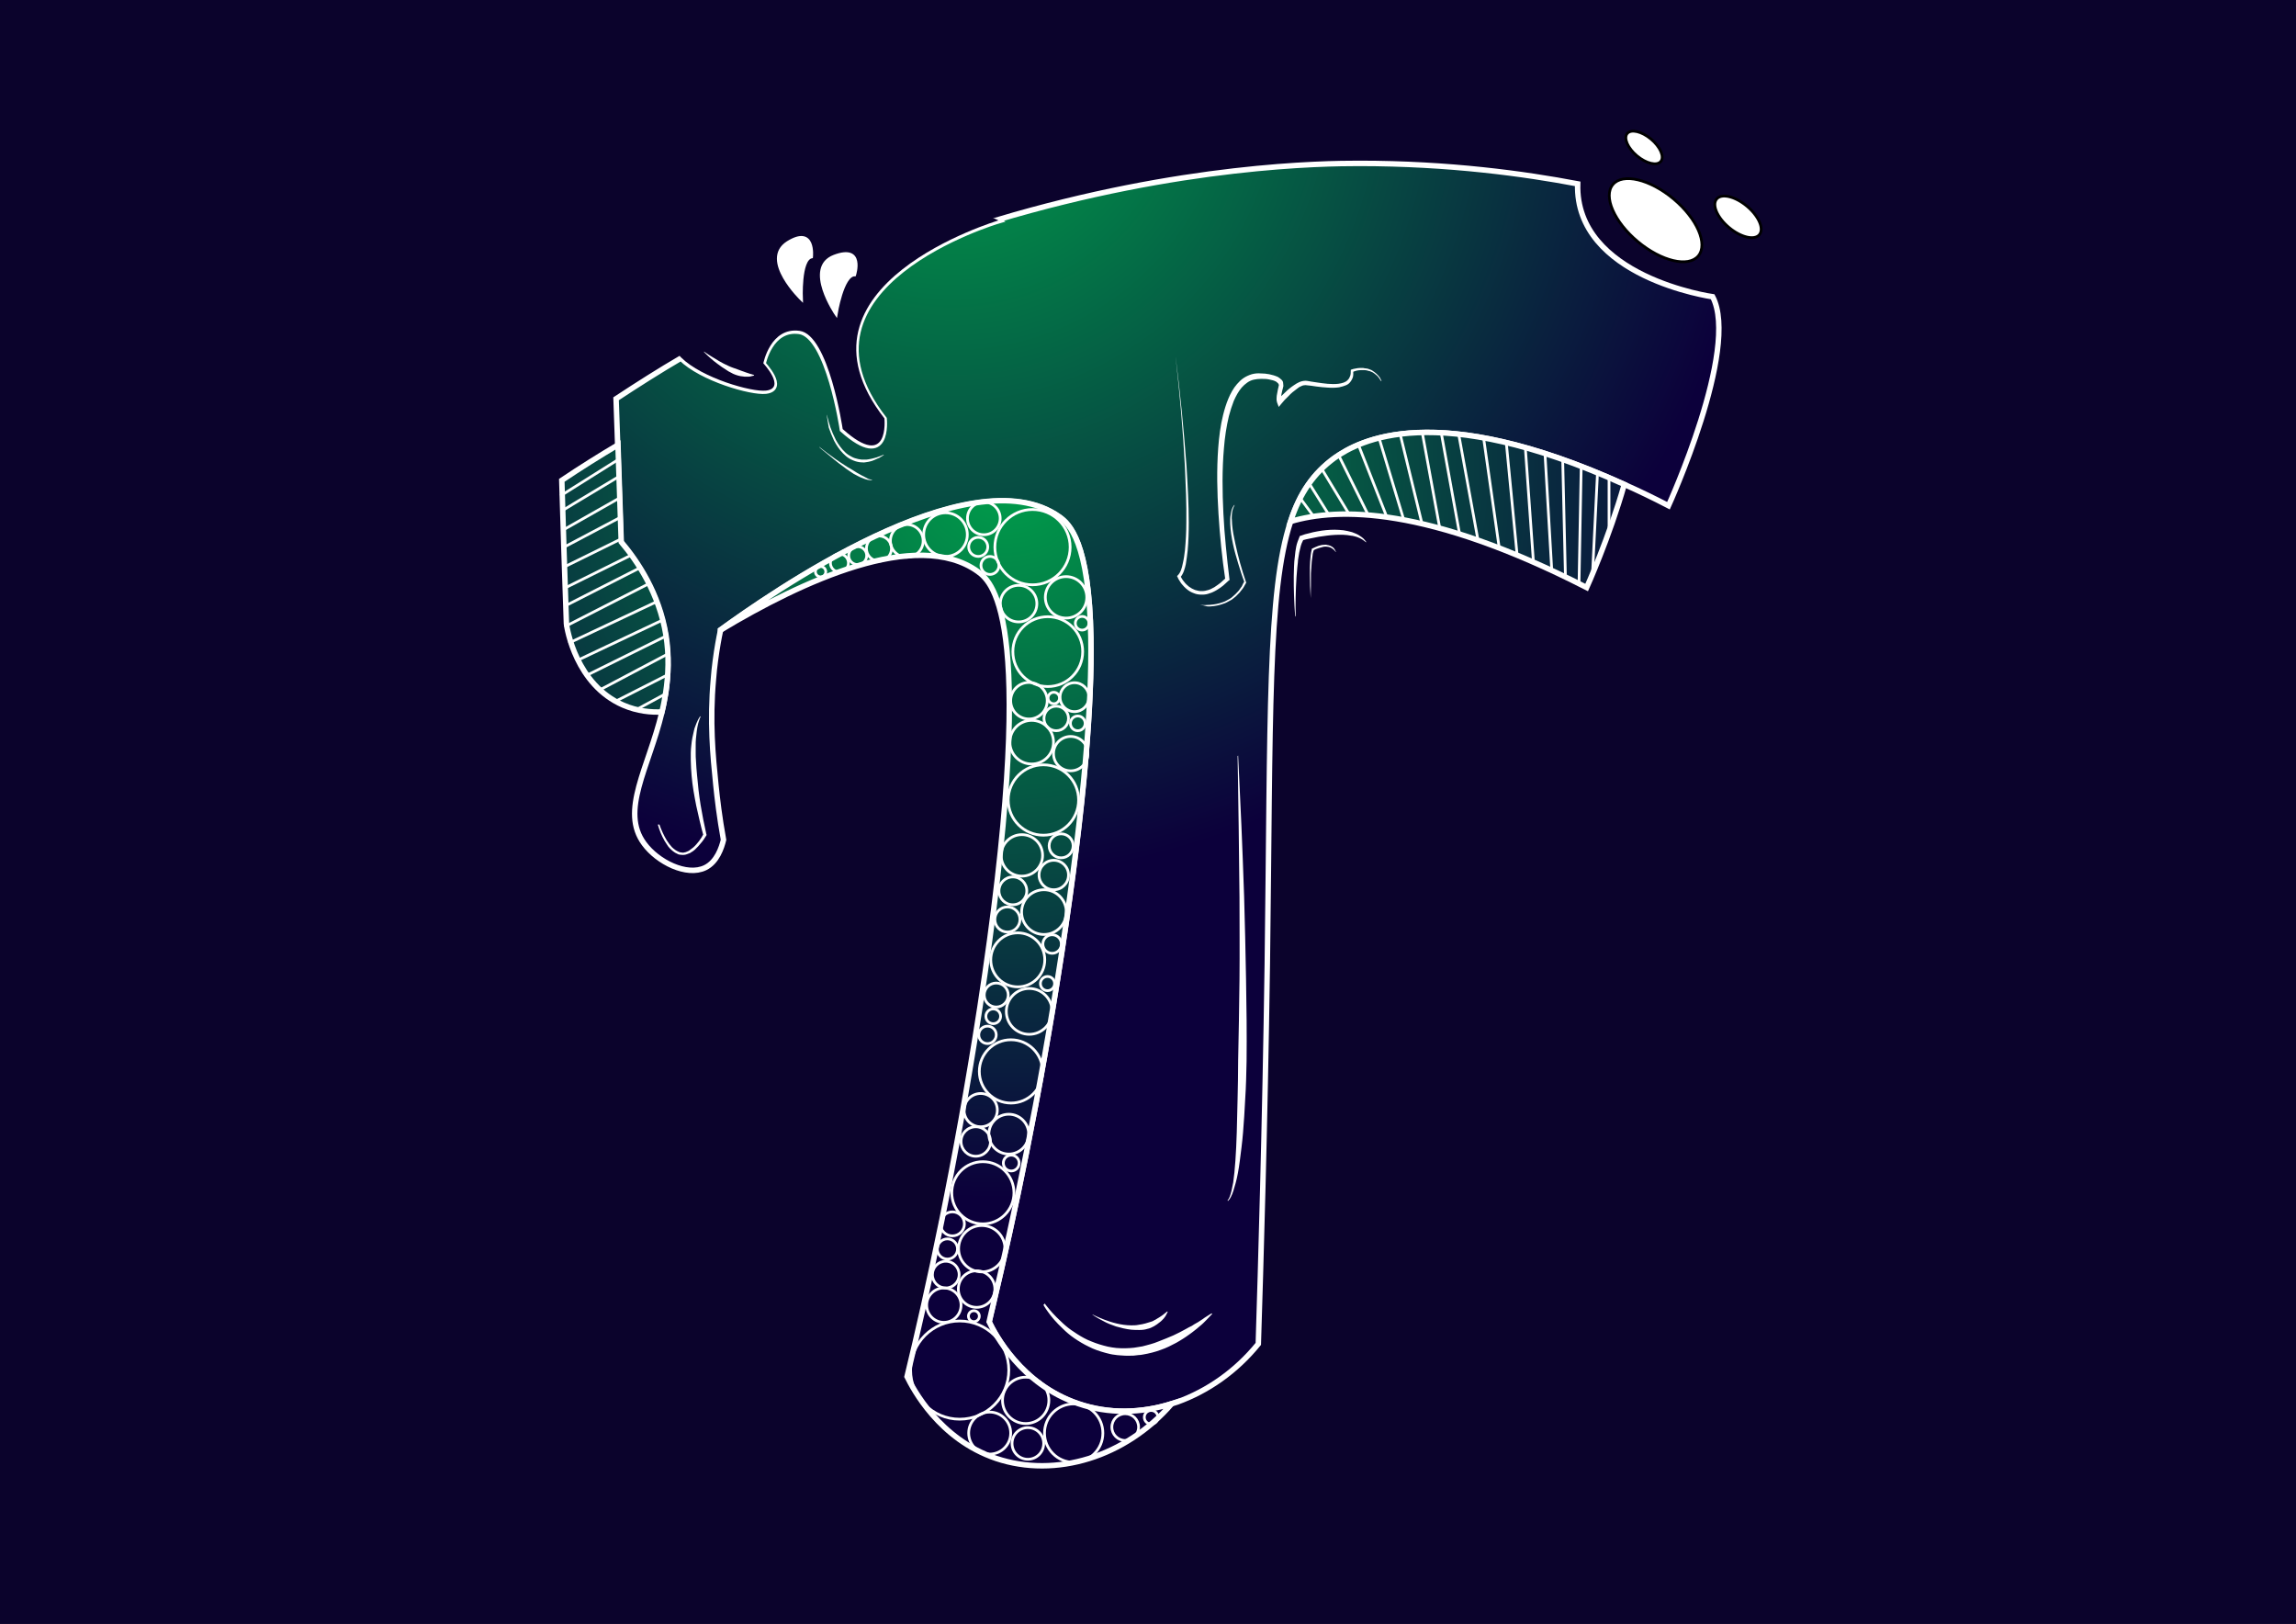 <?xml version="1.0" encoding="utf-8"?>
<!-- Generator: Adobe Illustrator 19.2.1, SVG Export Plug-In . SVG Version: 6.00 Build 0)  -->
<svg version="1.1" id="Layer_1" xmlns="http://www.w3.org/2000/svg" xmlns:xlink="http://www.w3.org/1999/xlink" x="0px" y="0px"
	 viewBox="0 0 841.9 595.3" style="enable-background:new 0 0 841.9 595.3;" xml:space="preserve">
<rect x="0" y="0" width="841.9" height="595.3" fill="#333333" stroke="none"/>
<style type="text/css">
	.st0{fill:#0B032C;stroke:#0B032C;stroke-miterlimit:10;}
	.st1{fill:#FFFFFF;stroke:#000000;stroke-miterlimit:10;}
	.st2{fill:url(#SVGID_1_);stroke:#FFFFFF;stroke-width:2;stroke-miterlimit:10;}
	.st3{fill:url(#SVGID_2_);stroke:#FFFFFF;stroke-width:2;stroke-miterlimit:10;}
	.st4{fill:url(#SVGID_3_);stroke:#FFFFFF;stroke-width:2;stroke-miterlimit:10;}
	.st5{fill:url(#SVGID_4_);stroke:#FFFFFF;stroke-width:2;stroke-miterlimit:10;}
	.st6{fill:#0B032C;}
	.st7{fill:#FFFFFF;stroke:#FFFFFF;stroke-miterlimit:10;}
	.st8{fill:none;stroke:#FFFFFF;stroke-miterlimit:10;}
	.st9{fill:#FFFFFF;}
</style>
<rect y="0" class="st0" width="841.9" height="595.3"/>
<g>
	<ellipse transform="matrix(0.641 -0.768 0.768 0.641 155.781 494.989)" class="st1" cx="607" cy="81" rx="10.2" ry="20.4"/>
	<ellipse transform="matrix(0.641 -0.768 0.768 0.641 167.5 517.801)" class="st1" cx="637.3" cy="79.8" rx="5.1" ry="10.2"/>
	<ellipse transform="matrix(0.641 -0.768 0.768 0.641 174.729 482.211)" class="st1" cx="602.8" cy="54.3" rx="4" ry="8"/>
	<radialGradient id="SVGID_1_" cx="348.998" cy="26.002" r="297.257" gradientUnits="userSpaceOnUse">
		<stop  offset="0" style="stop-color:#00A14B"/>
		<stop  offset="1" style="stop-color:#0C003B"/>
	</radialGradient>
	<path class="st2" d="M611.8,185.4c-5.6-2.9-11-5.5-16.2-7.8c-69.4-31.4-97.4-16.1-106.3-9.6c-7.6,5.5-12.7,12.6-16.1,23.3
		c-8.4,25.6-7.3,71.4-8.5,162.1c-0.9,61.4-2.4,110.5-3.3,139.3c-8.2,10.1-18.6,17.3-29.7,21.3c-0.6,0.2-1.3,0.4-1.9,0.6
		c-11.4,3.6-23.4,3.8-34.4,0.1c-21-7.1-30.5-25.6-32.7-30c0.5-2.2,1.1-4.5,1.6-6.8c7.3-30.8,16.8-75,25-128.5
		c8.6-55.9,11.1-92,10.7-115.4c-0.6-35.4-8-41.9-11.5-44.4c-32.7-23.4-107.1,29-124.3,41.4c0,0,0,0,0,0.1c-0.6,2.8-1.3,6.6-1.9,11.2
		c-0.3,2.1-0.5,4.3-0.7,6.7c-1.4,15.6-0.2,28,0.9,38.8c0.5,4.9,1.3,11.8,2.8,20.1c-0.7,2.9-2.4,8.1-6.7,10.2
		c-6.8,3.3-17.5-2.1-22.4-8.8c-8.9-12,1.6-27.7,6.5-48.1c0.5-2.3,1-4.6,1.4-7c1-6.5,1.2-13.6,0-21.1c-2.6-15.5-10.5-27.1-16.4-34.2
		c-0.4-11.9-0.8-23.8-1.2-35.6c-0.1-1.9-0.1-3.8-0.2-5.8c-0.1-3.8-0.3-7.5-0.4-11.3c8.2-5.4,16.1-10.4,23.8-14.9
		c7.6,7.5,25.8,12.7,31.1,12.1c7.6-0.9-1-10-1-10s2.6-13.4,13.3-11.9c10.7,1.5,15.8,36,15.8,36c17.3,15.4,15.3-3.9,15.3-3.9
		c-38.2-49,41.8-72.6,41.8-72.6c-0.2-0.1-0.4-0.2-0.6-0.3c67.9-20.3,119.9-20.8,133-20.8c33.1,0,60.6,3.8,80.1,7.5
		c-1,34.3,49.5,41.4,49.5,41.4C638,127.9,611.8,185.4,611.8,185.4z"/>
	<radialGradient id="SVGID_2_" cx="368.998" cy="170.002" r="269.416" gradientUnits="userSpaceOnUse">
		<stop  offset="0" style="stop-color:#00A14B"/>
		<stop  offset="1" style="stop-color:#0C003B"/>
	</radialGradient>
	<path class="st3" d="M244.1,254c-0.4,2.4-0.8,4.8-1.4,7c-3.8,0.2-8.9-0.2-14.2-2.5c-17.3-7.5-20.6-28-20.8-29.8
		c-0.6-17.5-1.2-35.1-1.7-52.6c7-4.7,13.9-9,20.6-13c0.4,11.9,0.8,23.7,1.2,35.6c6,7.1,13.9,18.8,16.4,34.2
		C245.4,240.4,245.1,247.4,244.1,254z"/>
	<radialGradient id="SVGID_3_" cx="368.998" cy="170.002" r="269.416" gradientUnits="userSpaceOnUse">
		<stop  offset="0" style="stop-color:#00A14B"/>
		<stop  offset="1" style="stop-color:#0C003B"/>
	</radialGradient>
	<path class="st4" d="M429.7,514.6c-17,19.6-42.6,27.4-64.4,20.1c-21-7.1-30.5-25.6-32.7-30c7.5-31,17.8-77.7,26.7-135.3
		c21.6-140.5,5.1-155.7-0.8-159.9c-22.4-16-64.5,3.6-94.3,21.5c0,0,0,0,0-0.1c17.1-12.4,91.5-64.8,124.3-41.4
		c3.5,2.5,10.9,9,11.5,44.4c0.4,23.4-2.2,59.5-10.7,115.4c-8.2,53.5-17.7,97.7-25,128.5c-0.6,2.4-1.1,4.6-1.6,6.8
		c2.1,4.4,11.7,22.9,32.7,30C406.4,518.4,418.4,518.2,429.7,514.6z"/>
	<radialGradient id="SVGID_4_" cx="368.998" cy="170.002" r="269.416" gradientUnits="userSpaceOnUse">
		<stop  offset="0" style="stop-color:#00A14B"/>
		<stop  offset="1" style="stop-color:#0C003B"/>
	</radialGradient>
	<path class="st5" d="M595.6,177.6c-5.5,19.4-13.8,37.8-13.8,37.8c-58.5-29.9-91.2-29.4-108.6-24.2c3.5-10.6,8.6-17.8,16.1-23.3
		C498.3,161.6,526.2,146.2,595.6,177.6z"/>
	<path class="st6" d="M324.3,153.4c0,0,2,19.4-15.3,3.9c0,0-5.1-34.6-15.8-36c-10.7-1.5-13.3,11.9-13.3,11.9s8.5,9.1,1,10
		c-5.3,0.6-23.5-4.6-31.1-12.1c-3.2-3.1-4.5-6.6-2.3-10.2c0,0,48.1-71,118-40.4c0.2,0.1,0.4,0.2,0.6,0.3
		C366.1,80.9,286.1,104.4,324.3,153.4z"/>
</g>
<line class="st7" x1="227" y1="168.3" x2="205.5" y2="181.8"/>
<line class="st8" x1="226.8" y1="174.8" x2="206.5" y2="187"/>
<line class="st8" x1="227.3" y1="182.5" x2="206.5" y2="194.3"/>
<line class="st8" x1="207" y1="200.5" x2="227.8" y2="189.5"/>
<line class="st8" x1="207" y1="207.8" x2="227.3" y2="197.8"/>
<line class="st8" x1="207.3" y1="215.5" x2="231.5" y2="203.5"/>
<line class="st8" x1="207.5" y1="222" x2="235" y2="208"/>
<line class="st8" x1="207" y1="229.8" x2="238.3" y2="213.8"/>
<line class="st8" x1="208.5" y1="235.8" x2="241" y2="220.5"/>
<line class="st8" x1="211.3" y1="242.3" x2="243" y2="227.3"/>
<line class="st8" x1="215.3" y1="247.5" x2="245" y2="232.8"/>
<line class="st8" x1="219.8" y1="253" x2="244.8" y2="239.8"/>
<line class="st8" x1="226.3" y1="256.8" x2="245" y2="247.3"/>
<line class="st8" x1="234" y1="259.8" x2="243.8" y2="254.5"/>
<line class="st8" x1="476.3" y1="182" x2="481.3" y2="188.8"/>
<line class="st8" x1="479.8" y1="176.8" x2="487" y2="188.3"/>
<line class="st8" x1="484.3" y1="171.3" x2="495" y2="189"/>
<line class="st8" x1="490.8" y1="166.8" x2="501.8" y2="189"/>
<line class="st8" x1="497.8" y1="162.3" x2="508.5" y2="189.5"/>
<line class="st8" x1="505.5" y1="160" x2="514.8" y2="190.8"/>
<line class="st8" x1="513.5" y1="159.5" x2="521.5" y2="192.3"/>
<line class="st8" x1="528.5" y1="158.8" x2="535.3" y2="196.3"/>
<line class="st8" x1="521.5" y1="158.5" x2="528" y2="194"/>
<line class="st8" x1="534.8" y1="158.8" x2="542" y2="198.3"/>
<line class="st8" x1="544" y1="160.5" x2="549.8" y2="201.3"/>
<line class="st8" x1="552.3" y1="162" x2="556.3" y2="203.5"/>
<line class="st8" x1="559.3" y1="164" x2="562.3" y2="206.3"/>
<line class="st8" x1="566.5" y1="166" x2="569" y2="209"/>
<line class="st8" x1="573" y1="168" x2="574" y2="210.8"/>
<line class="st8" x1="579.8" y1="170.8" x2="579" y2="213.8"/>
<line class="st8" x1="585.8" y1="172.8" x2="584" y2="209.3"/>
<line class="st8" x1="590" y1="174.5" x2="590" y2="193.5"/>
<circle class="st8" cx="378.6" cy="200.6" r="13.8"/>
<circle class="st8" cx="363" cy="207.3" r="3.3"/>
<circle class="st8" cx="373.5" cy="221.3" r="6.7"/>
<circle class="st8" cx="346.7" cy="196" r="8"/>
<circle class="st8" cx="307.8" cy="206.4" r="3.3"/>
<circle class="st8" cx="314.5" cy="203.7" r="3.3"/>
<circle class="st8" cx="322.3" cy="201.1" r="4.6"/>
<circle class="st8" cx="332.5" cy="198.3" r="6"/>
<circle class="st8" cx="300.9" cy="209.6" r="1.9"/>
<ellipse transform="matrix(0.707 -0.707 0.707 0.707 -28.665 310.797)" class="st8" cx="360.8" cy="190" rx="6" ry="6"/>
<circle class="st8" cx="358.7" cy="200.5" r="3.5"/>
<circle class="st8" cx="390.9" cy="219" r="7.6"/>
<circle class="st8" cx="384.2" cy="238.9" r="12.8"/>
<circle class="st8" cx="394" cy="255.6" r="5.3"/>
<circle class="st8" cx="377.3" cy="256.9" r="6.7"/>
<circle class="st8" cx="396.8" cy="228.5" r="2.5"/>
<circle class="st8" cx="386.4" cy="255.9" r="2.1"/>
<circle class="st8" cx="378.3" cy="272.1" r="8"/>
<circle class="st8" cx="387.3" cy="263.4" r="4.5"/>
<circle class="st8" cx="382.6" cy="293.3" r="12.9"/>
<circle class="st8" cx="392.6" cy="276.3" r="6.3"/>
<circle class="st8" cx="395.2" cy="265.2" r="2.7"/>
<circle class="st8" cx="374.7" cy="313.6" r="7.6"/>
<circle class="st8" cx="389.1" cy="310.1" r="4.4"/>
<circle class="st8" cx="386.4" cy="320.8" r="5.4"/>
<circle class="st8" cx="382.8" cy="334.4" r="8.2"/>
<circle class="st8" cx="371.4" cy="326.6" r="5.1"/>
<circle class="st8" cx="369.4" cy="337.1" r="4.6"/>
<circle class="st8" cx="373.2" cy="351.9" r="9.9"/>
<circle class="st8" cx="385.8" cy="346.1" r="3.4"/>
<circle class="st8" cx="377.4" cy="370.8" r="8.4"/>
<circle class="st8" cx="384.1" cy="360.6" r="2.6"/>
<circle class="st8" cx="365.3" cy="364.8" r="4.4"/>
<circle class="st8" cx="364.2" cy="372.6" r="2.7"/>
<circle class="st8" cx="370.7" cy="392.8" r="11.6"/>
<circle class="st8" cx="362.1" cy="379.4" r="3.2"/>
<circle class="st8" cx="359.6" cy="407" r="6.1"/>
<circle class="st8" cx="369.9" cy="415.8" r="7.3"/>
<circle class="st8" cx="357.8" cy="418.5" r="5.4"/>
<circle class="st8" cx="360.4" cy="437.3" r="11.4"/>
<circle class="st8" cx="370.8" cy="426.4" r="2.9"/>
<circle class="st8" cx="360" cy="457.8" r="8.5"/>
<ellipse transform="matrix(0.707 -0.707 0.707 0.707 -214.959 378.419)" class="st8" cx="349.3" cy="448.7" rx="4.4" ry="4.4"/>
<circle class="st8" cx="347.4" cy="457.9" r="3.7"/>
<circle class="st8" cx="351.9" cy="502.3" r="18"/>
<circle class="st8" cx="346.8" cy="467.3" r="4.9"/>
<circle class="st8" cx="358.1" cy="472.6" r="6.7"/>
<circle class="st8" cx="346.1" cy="478.5" r="6.3"/>
<ellipse transform="matrix(0.981 -0.196 0.196 0.981 -87.644 79.378)" class="st8" cx="357" cy="482.3" rx="2" ry="2"/>
<circle class="st8" cx="376.1" cy="513.4" r="8.5"/>
<circle class="st8" cx="362.9" cy="525.4" r="7.7"/>
<circle class="st8" cx="393.7" cy="525.4" r="10.7"/>
<circle class="st8" cx="412.6" cy="523.2" r="4.9"/>
<circle class="st8" cx="422.1" cy="519.6" r="2.5"/>
<circle class="st8" cx="376.9" cy="529.2" r="5.8"/>
<g>
	<path class="st9" d="M241.8,302.3c0.7,2,1.6,4,2.7,5.8c0.3,0.4,0.6,0.9,0.9,1.3c0.3,0.4,0.7,0.8,1,1.2c0.4,0.4,0.8,0.7,1.2,1
		c0.4,0.3,0.9,0.5,1.3,0.7c0.2,0.1,0.5,0.2,0.7,0.2c0.2,0,0.5,0.1,0.7,0.1c0.2,0,0.5,0,0.7-0.1c0.2,0,0.5-0.1,0.7-0.2
		c0.2-0.1,0.5-0.2,0.7-0.3c0.2-0.1,0.4-0.2,0.6-0.4c0.4-0.3,0.8-0.6,1.2-0.9c0.4-0.3,0.7-0.7,1.1-1.1c0.3-0.4,0.7-0.8,1-1.2
		c0.3-0.4,0.6-0.9,0.9-1.3l0.8-1.4l-0.1,0.5c-1-3.6-1.8-7.2-2.6-10.8c-0.7-3.6-1.4-7.3-1.7-11c-0.1-0.9-0.1-1.9-0.2-2.8
		c0-0.9-0.1-1.9-0.1-2.8c0-0.9,0-1.9,0-2.8c0-0.9,0.1-1.9,0.2-2.8c0.1-0.9,0.2-1.9,0.4-2.8c0.2-0.9,0.4-1.8,0.6-2.7
		c0.1-0.4,0.2-0.9,0.4-1.3l0.5-1.3l0.6-1.3l0.7-1.2l0.2,0.1l-0.5,1.3l-0.4,1.3c-0.2,0.9-0.4,1.8-0.5,2.7c-0.1,0.9-0.2,1.8-0.3,2.7
		c-0.1,0.9-0.1,1.8-0.1,2.7c0,0.9,0,1.8,0,2.7c0,0.9,0,1.8,0.1,2.7c0.1,1.8,0.2,3.6,0.4,5.4c0.3,3.6,0.7,7.2,1.3,10.9
		c0.6,3.6,1.3,7.2,2.1,10.7l0.1,0.3l-0.1,0.2l-0.9,1.4c-0.3,0.5-0.7,0.9-1,1.3c-0.3,0.4-0.7,0.8-1.1,1.3c-0.4,0.4-0.8,0.8-1.2,1.2
		c-0.4,0.4-0.9,0.7-1.4,1c-0.2,0.2-0.5,0.3-0.8,0.4c-0.3,0.1-0.5,0.2-0.8,0.3c-0.3,0.1-0.6,0.2-0.9,0.2c-0.3,0-0.6,0.1-0.9,0
		c-0.3,0-0.6,0-0.9-0.1c-0.3,0-0.6-0.2-0.8-0.3c-0.5-0.2-1-0.5-1.5-0.9c-0.4-0.3-0.8-0.7-1.2-1.1c-0.4-0.4-0.7-0.8-1-1.3
		c-0.3-0.5-0.6-0.9-0.9-1.4c-1.1-1.9-1.9-3.9-2.5-6L241.8,302.3z"/>
</g>
<g>
	<path class="st9" d="M303.2,152c0,0,0.4,1.9,1.3,4.7c0.5,1.4,1.2,3,2,4.6c0.9,1.6,2,3.2,3.4,4.5c0.7,0.7,1.5,1.2,2.3,1.6
		c0.8,0.5,1.7,0.7,2.5,0.9c0.4,0.1,0.8,0.1,1.3,0.2c0.4,0,0.8,0,1.2,0c0.4,0,0.8,0,1.2-0.1c0.4-0.1,0.7-0.1,1.1-0.2
		c0.7-0.2,1.3-0.3,1.9-0.5c0.6-0.2,1.1-0.4,1.4-0.5c0.8-0.3,1.2-0.5,1.2-0.5l0.1,0.1c0,0-0.4,0.3-1.1,0.7c-0.4,0.3-0.8,0.5-1.4,0.7
		c-0.5,0.3-1.2,0.5-1.9,0.8c-0.4,0.1-0.8,0.2-1.2,0.3c-0.4,0.1-0.8,0.1-1.3,0.2c-0.4,0.1-0.9,0-1.4,0c-0.5,0-0.9-0.1-1.4-0.2
		c-0.9-0.2-1.9-0.6-2.8-1.1c-0.9-0.5-1.7-1.2-2.4-1.9c-1.4-1.4-2.5-3.1-3.4-4.8c-0.8-1.7-1.4-3.3-1.9-4.7
		C303.4,154,303.1,152,303.2,152L303.2,152z"/>
</g>
<g>
	<path class="st9" d="M300.4,163.8c0,0,4.5,3.7,9.4,6.8c0.6,0.4,1.2,0.8,1.8,1.1c0.6,0.4,1.2,0.7,1.8,1.1c0.6,0.4,1.1,0.7,1.7,1
		c0.5,0.3,1,0.6,1.5,0.8c0.5,0.3,0.9,0.5,1.3,0.7c0.4,0.2,0.7,0.4,1,0.4c0.6,0.2,0.9,0.3,0.9,0.3l0,0.1c0,0-0.4,0-1-0.1
		c-0.3,0-0.7-0.1-1.1-0.2c-0.4-0.1-0.9-0.3-1.4-0.5c-0.5-0.2-1.1-0.4-1.6-0.7c-0.6-0.3-1.2-0.6-1.7-0.9c-0.6-0.4-1.2-0.8-1.8-1.2
		c-0.6-0.4-1.2-0.8-1.8-1.3c-2.4-1.7-4.6-3.6-6.3-5C301.4,164.9,300.3,163.9,300.4,163.8L300.4,163.8z"/>
</g>
<g>
	<path class="st9" d="M431.1,131c1.7,13.4,3,26.8,4,40.3c0.4,6.7,0.8,13.5,0.8,20.3c0,3.4-0.1,6.8-0.4,10.2
		c-0.2,1.7-0.4,3.4-0.7,5.1c-0.4,1.7-0.8,3.4-2.1,4.9l0.1-0.7c0.2,0.4,0.4,0.7,0.6,1.1c0.2,0.4,0.5,0.7,0.8,1.1
		c0.5,0.7,1.2,1.3,1.8,1.8c0.7,0.5,1.4,0.9,2.2,1.2c0.4,0.1,0.8,0.2,1.2,0.3c0.4,0.1,0.8,0.1,1.2,0.1c0.4,0,0.8,0,1.3-0.1
		c0.4-0.1,0.8-0.2,1.2-0.3c0.4-0.1,0.8-0.3,1.2-0.5c0.4-0.2,0.8-0.4,1.1-0.6c0.7-0.5,1.5-1,2.1-1.5c0.7-0.6,1.3-1.2,2-1.8l-0.2,0.6
		c-1.2-8-2-16-2.5-24.1c-0.5-8-0.7-16.1-0.1-24.2c0.3-4,0.8-8.1,1.8-12.1c0.5-2,1.1-4,1.9-5.9c0.8-1.9,1.8-3.8,3.2-5.4
		c0.7-0.8,1.5-1.6,2.4-2.2c0.9-0.6,2-1.1,3-1.4c1.1-0.3,2.2-0.4,3.3-0.3c1,0,2.1,0.1,3.1,0.3c1,0.2,2.1,0.5,3.2,1
		c0.5,0.3,1,0.7,1.5,1.2c0.2,0.3,0.4,0.6,0.4,1c0,0.4,0.1,0.7,0.1,1.1c-0.1,0.7-0.3,1.1-0.4,1.6c-0.1,0.5-0.2,0.9-0.3,1.4
		c-0.1,0.5-0.1,0.9-0.2,1.4c0,0.2,0,0.4,0,0.7c0,0.1,0,0.2,0,0.3c0,0.1,0.1,0.2,0,0.2l-1.4-0.2c0.9-1.1,1.9-2.1,2.9-3
		c1-1,2.1-1.9,3.3-2.7c0.6-0.4,1.2-0.8,1.9-1.1c0.7-0.3,1.5-0.5,2.3-0.5c0.7,0,1.4,0.2,2.1,0.3l2,0.3c2.7,0.4,5.4,0.8,8,0.5
		c1.3-0.2,2.6-0.5,3.4-1.4c0.4-0.4,0.7-0.9,0.9-1.5c0.2-0.6,0.2-1.2,0.2-1.9l0-0.3l0.2-0.1c0.5-0.2,1-0.3,1.6-0.4
		c0.5-0.1,1.1-0.2,1.6-0.2c0.3,0,0.5,0,0.8,0c0.3,0,0.5,0,0.8,0.1c0.3,0,0.5,0.1,0.8,0.1c0.3,0,0.5,0.1,0.8,0.2
		c0.3,0.1,0.5,0.2,0.8,0.3c0.2,0.1,0.5,0.2,0.7,0.4l0.7,0.5c0.2,0.1,0.4,0.4,0.6,0.5c0.2,0.2,0.4,0.4,0.6,0.6l0.5,0.6
		c0.2,0.2,0.3,0.4,0.4,0.7l0.4,0.7l-0.2,0.1l-0.4-0.6c-0.1-0.2-0.3-0.4-0.4-0.6l-0.5-0.6c-0.2-0.2-0.4-0.4-0.6-0.5
		c-0.2-0.2-0.4-0.4-0.6-0.5l-0.6-0.4c-0.2-0.1-0.5-0.2-0.7-0.3c-0.2-0.1-0.5-0.2-0.7-0.2c-0.2-0.1-0.5-0.1-0.7-0.2
		c-0.2,0-0.5-0.1-0.7-0.1c-0.3,0-0.5,0-0.8,0c-0.3,0-0.5,0-0.8,0c-0.5,0-1,0.1-1.5,0.2c-0.5,0.1-1,0.3-1.4,0.5l0.2-0.4
		c0,0.7,0.1,1.4-0.1,2.2c-0.2,0.7-0.6,1.4-1.1,2c-0.5,0.6-1.2,1-1.9,1.2c-0.7,0.3-1.4,0.4-2.1,0.6c-1.4,0.2-2.8,0.2-4.2,0.1
		c-1.4-0.1-2.8-0.2-4.1-0.4c-1.3-0.2-2.7-0.4-4-0.5c-0.5,0-1.1,0.1-1.6,0.4c-0.6,0.2-1.1,0.6-1.6,1c-1.1,0.8-2.1,1.6-3,2.6
		c-1,0.9-1.9,1.9-2.7,2.9l-0.9,1.1l-0.5-1.3c-0.1-0.3-0.1-0.4-0.2-0.6c0-0.2,0-0.3-0.1-0.5c0-0.3,0-0.6,0-0.9c0-0.6,0.1-1.1,0.2-1.6
		c0.1-0.5,0.2-1,0.3-1.6c0.1-0.5,0.3-1.1,0.3-1.3c0.1-0.2,0-0.3,0-0.4c0-0.1-0.1-0.2-0.2-0.4c-0.2-0.2-0.5-0.5-0.8-0.7
		c-0.7-0.4-1.6-0.6-2.6-0.8c-0.9-0.2-1.9-0.2-2.9-0.2c-0.9,0-1.8,0.1-2.7,0.3c-0.9,0.2-1.7,0.6-2.4,1.1c-0.7,0.5-1.4,1.1-2,1.8
		c-1.2,1.4-2.1,3.1-2.9,4.9c-0.7,1.8-1.3,3.7-1.8,5.6c-0.9,3.8-1.5,7.8-1.8,11.7c-0.7,7.9-0.6,16-0.2,24c0.2,4,0.5,8,0.9,12
		c0.4,4,0.8,8,1.3,11.9l0.1,0.4l-0.3,0.2c-0.7,0.6-1.4,1.3-2.1,1.9c-0.7,0.6-1.5,1.1-2.3,1.6c-0.4,0.2-0.8,0.5-1.3,0.7
		c-0.4,0.2-0.9,0.4-1.3,0.5c-0.5,0.2-0.9,0.3-1.4,0.4c-0.5,0.1-1,0.1-1.5,0.1c-0.5,0-1,0-1.5-0.1c-0.5-0.1-1-0.2-1.4-0.4
		c-0.9-0.3-1.8-0.8-2.5-1.4c-0.8-0.6-1.4-1.3-2-2c-0.3-0.4-0.6-0.8-0.8-1.2c-0.3-0.4-0.5-0.8-0.7-1.3l-0.2-0.4l0.3-0.3
		c1-1,1.5-2.7,1.8-4.3c0.4-1.6,0.6-3.3,0.8-4.9c0.3-3.3,0.5-6.7,0.5-10.1c0.1-6.7-0.2-13.5-0.5-20.2c-0.7-13.5-1.9-26.9-3.4-40.3
		L431.1,131z"/>
</g>
<g>
	<path class="st9" d="M440,221.7c0.8,0.1,1.6,0.2,2.5,0.1c0.8,0,1.7-0.1,2.5-0.2l1.2-0.2c0.4-0.1,0.8-0.2,1.2-0.3
		c0.4-0.1,0.8-0.3,1.2-0.4c0.4-0.1,0.7-0.3,1.1-0.5c0.4-0.2,0.7-0.4,1.1-0.6c0.3-0.2,0.7-0.4,1-0.7l0.9-0.8c0.3-0.2,0.6-0.6,0.9-0.9
		c0.3-0.3,0.6-0.6,0.8-0.9l0.7-1c0.3-0.3,0.4-0.7,0.6-1.1l0.6-1.1l0,0.3c-0.9-2.3-1.6-4.6-2.3-6.9c-0.7-2.3-1.4-4.7-1.9-7.1
		c-0.5-2.4-0.9-4.8-1-7.3c0-0.6,0-1.2,0-1.8c0-0.6,0.1-1.2,0.2-1.8c0.1-0.6,0.2-1.2,0.4-1.8c0.2-0.6,0.5-1.1,0.9-1.6l0.1,0.1
		c-0.3,0.5-0.5,1.1-0.7,1.7c-0.2,0.6-0.2,1.2-0.3,1.8c0,0.6-0.1,1.2,0,1.8c0,0.6,0.1,1.2,0.1,1.8c0.2,2.4,0.7,4.8,1.2,7.1
		c1,4.7,2.3,9.4,3.9,14l0.1,0.2l-0.1,0.1l-0.6,1.1c-0.2,0.4-0.4,0.7-0.7,1.1l-0.8,1c-0.2,0.4-0.6,0.6-0.8,0.9
		c-0.3,0.3-0.6,0.6-0.9,0.9l-1,0.8c-0.3,0.3-0.7,0.5-1.1,0.7c-0.4,0.2-0.7,0.4-1.1,0.6c-0.4,0.2-0.8,0.4-1.2,0.5
		c-0.4,0.1-0.8,0.3-1.2,0.4c-0.4,0.1-0.8,0.2-1.2,0.3l-1.2,0.2c-0.8,0.1-1.7,0.2-2.5,0.1C441.6,222,440.8,221.9,440,221.7L440,221.7
		z"/>
</g>
<g>
	<path class="st9" d="M474.9,225.8c-0.2-2.4-0.3-4.8-0.4-7.3c-0.1-2.4-0.1-4.9-0.1-7.3c0-1.2,0.1-2.4,0.1-3.6c0-0.6,0.1-1.2,0.1-1.8
		c0.1-0.6,0.1-1.2,0.2-1.8l0.2-1.8l0.3-1.8c0.1-0.6,0.3-1.2,0.5-1.8c0.2-0.6,0.5-1.2,0.7-1.8l0.1-0.3l0.4-0.1c1-0.4,2-0.7,3-0.9
		c1-0.3,2-0.5,3.1-0.7c2.1-0.4,4.2-0.6,6.3-0.6c1.1,0,2.1,0.1,3.2,0.2c0.5,0.1,1.1,0.2,1.6,0.3c0.5,0.1,1.1,0.3,1.6,0.4
		c0.5,0.2,1,0.4,1.5,0.6c0.5,0.2,1,0.5,1.4,0.8c0.5,0.3,0.9,0.6,1.3,1c0.4,0.4,0.7,0.8,1,1.2l-0.1,0.1c-0.4-0.3-0.8-0.6-1.2-0.9
		c-0.4-0.3-0.9-0.5-1.3-0.7c-0.5-0.2-0.9-0.4-1.4-0.5c-0.5-0.1-1-0.3-1.5-0.3c-2-0.4-4-0.4-6-0.3c-2,0.1-4,0.4-6,0.7
		c-1,0.2-2,0.4-3,0.6c-1,0.2-2,0.4-3,0.7l0.5-0.4c-0.2,0.5-0.5,1-0.7,1.5c-0.2,0.6-0.4,1.1-0.5,1.7l-0.4,1.7l-0.3,1.8
		c-0.1,0.6-0.2,1.2-0.2,1.8c-0.1,0.6-0.1,1.2-0.2,1.8c-0.1,1.2-0.2,2.4-0.3,3.6c-0.3,4.8-0.4,9.6-0.3,14.5L474.9,225.8z"/>
</g>
<g>
	<path class="st9" d="M480.6,219.3c-0.2-3-0.3-5.9-0.3-8.9c0-1.5,0-3,0.1-4.5c0.1-1.5,0.2-3,0.6-4.5l0-0.2l0.2-0.1
		c0.8-0.4,1.5-0.7,2.3-1c0.4-0.1,0.8-0.2,1.2-0.3c0.4,0,0.8-0.1,1.3-0.1c0.2,0,0.4,0,0.6,0.1c0.2,0,0.4,0.1,0.6,0.1
		c0.2,0.1,0.4,0.1,0.6,0.2c0.2,0.1,0.4,0.2,0.6,0.3l0.5,0.4c0.2,0.1,0.3,0.3,0.4,0.5c0.1,0.2,0.3,0.3,0.3,0.5l0.3,0.6l-0.1,0
		l-0.4-0.5c-0.1-0.2-0.3-0.3-0.4-0.4c-0.2-0.1-0.3-0.3-0.5-0.4l-0.5-0.3c-0.2-0.1-0.4-0.1-0.5-0.2c-0.2-0.1-0.4-0.1-0.5-0.1
		c-0.4-0.1-0.7-0.1-1.1-0.1c-0.4,0-0.8,0.1-1.1,0.2c-0.4,0.1-0.7,0.2-1.1,0.3c-0.7,0.2-1.5,0.5-2.1,0.9l0.2-0.3
		c-0.1,0.3-0.2,0.7-0.3,1c-0.1,0.4-0.2,0.7-0.2,1.1c-0.1,0.7-0.2,1.5-0.3,2.2c-0.1,1.5-0.2,2.9-0.3,4.4
		C480.7,213.3,480.7,216.3,480.6,219.3L480.6,219.3z"/>
</g>
<g>
	<path class="st9" d="M383.1,477.9c0,0,0.6,0.9,1.9,2.4c0.6,0.7,1.4,1.6,2.4,2.6c1,0.9,2,2,3.3,3.1c1.3,1.1,2.7,2.1,4.3,3.1
		c1.6,1,3.3,2,5.2,2.7c1.9,0.8,3.9,1.4,6,1.9c1,0.2,2.1,0.4,3.2,0.5c1.1,0.1,2.1,0.1,3.2,0.1c1.1,0,2.1-0.1,3.2-0.2
		c1.1-0.2,2.1-0.3,3.1-0.5c1-0.3,2.1-0.5,3-0.8c1-0.3,2-0.6,2.9-1c1.9-0.7,3.7-1.5,5.4-2.2c1.7-0.8,3.3-1.6,4.7-2.4
		c0.7-0.4,1.4-0.8,2.1-1.1c0.6-0.4,1.2-0.8,1.8-1.1c0.6-0.3,1.1-0.7,1.6-1c0.5-0.3,0.9-0.6,1.3-0.9c1.6-1.1,2.6-1.6,2.6-1.6l0.2,0.2
		c0,0-0.8,0.8-2.1,2.2c-0.4,0.4-0.7,0.7-1.2,1.2c-0.4,0.4-0.9,0.8-1.5,1.3c-0.5,0.5-1.1,0.9-1.7,1.4c-0.6,0.5-1.3,1-2,1.5
		c-0.7,0.5-1.4,1-2.2,1.5c-0.8,0.5-1.6,1-2.5,1.5c-1.7,0.9-3.6,1.9-5.7,2.6c-1,0.4-2.1,0.7-3.2,1c-1.1,0.3-2.2,0.5-3.3,0.7
		c-0.6,0.1-1.1,0.2-1.7,0.2l-1.7,0.2c-1.2,0-2.3,0.1-3.5,0c-1.2-0.1-2.3-0.1-3.4-0.3c-1.1-0.1-2.3-0.4-3.4-0.7
		c-2.2-0.6-4.3-1.3-6.2-2.3c-1.9-0.9-3.7-2-5.3-3.1c-1.6-1.1-3-2.3-4.2-3.5c-1.2-1.1-2.3-2.3-3.2-3.3c-0.9-1-1.6-2-2.2-2.8
		c-1.2-1.6-1.7-2.6-1.7-2.6L383.1,477.9z"/>
</g>
<g>
	<path class="st9" d="M400.6,481.9c0,0,1.7,0.9,4.3,1.9c2.6,1,6.3,2.1,9.9,2.1c0.9,0,1.8,0,2.7-0.2c0.9-0.1,1.7-0.3,2.5-0.5
		c0.8-0.2,1.5-0.5,2.3-0.7c0.4-0.1,0.7-0.3,1-0.5c0.3-0.1,0.6-0.3,0.9-0.5c0.6-0.3,1.1-0.7,1.6-1c0.5-0.3,0.8-0.6,1.2-0.9
		c0.6-0.5,1-0.8,1-0.8l0.2,0.1c0,0-0.2,0.4-0.6,1.2c-0.2,0.4-0.5,0.8-0.9,1.3c-0.4,0.4-0.9,1-1.5,1.4c-0.6,0.5-1.3,1-2,1.4
		c-0.4,0.2-0.8,0.4-1.2,0.6c-0.4,0.2-0.9,0.3-1.3,0.4c-0.9,0.3-1.9,0.4-2.9,0.4c-1,0-2,0-3-0.1c-1-0.1-1.9-0.3-2.9-0.5
		c-0.9-0.2-1.8-0.5-2.7-0.7c-1.7-0.6-3.3-1.2-4.5-1.9c-2.6-1.3-4.1-2.4-4.1-2.4L400.6,481.9z"/>
</g>
<g>
	<path class="st9" d="M454,277c0,0,0.5,10.2,1.2,25.6c0.3,7.7,0.7,16.6,1,26.2c0.3,9.6,0.5,19.8,0.7,30.1
		c0.2,10.2,0.3,20.5,0.2,30.1c-0.1,4.8-0.2,9.4-0.5,13.8c-0.2,4.4-0.5,8.6-0.8,12.4c-0.3,3.8-0.8,7.3-1.2,10.5
		c-0.4,3.1-0.9,5.8-1.5,8c-0.6,2.2-1.1,3.9-1.7,5c-0.1,0.3-0.3,0.5-0.4,0.7c-0.1,0.2-0.2,0.4-0.4,0.5c-0.2,0.2-0.3,0.4-0.3,0.4
		l-0.2-0.2c0,0,0.1-0.1,0.3-0.4c0.1-0.1,0.2-0.3,0.3-0.5c0.1-0.2,0.2-0.4,0.3-0.7c0.4-1.1,0.8-2.8,1.2-5c0.3-2.2,0.6-4.9,0.8-8
		c0.2-3.1,0.4-6.6,0.5-10.4c0.1-3.8,0.2-8,0.3-12.3c0.1-4.4,0.2-9,0.2-13.8c0.2-9.6,0.4-19.8,0.5-30c0.1-10.2,0-20.5,0-30
		c-0.1-9.6-0.2-18.5-0.3-26.2c-0.2-15.3-0.4-25.6-0.4-25.6L454,277z"/>
</g>
<path class="st7" d="M306.6,115.3c0,0,2.3-14.5,6.8-14.5c0,0,3.6-11.1-7.5-6.9S306.6,115.3,306.6,115.3z"/>
<g>
	<path class="st9" d="M258.2,128.9c0,0,1,0.8,2.7,1.8c0.8,0.5,1.8,1.1,2.8,1.7c1,0.6,2.2,1.2,3.3,1.7c0.6,0.3,1.2,0.5,1.7,0.7
		c0.6,0.2,1.2,0.4,1.7,0.6c0.5,0.2,1.1,0.4,1.6,0.6c0.5,0.2,1,0.3,1.4,0.5c0.4,0.1,0.9,0.3,1.2,0.4c0.4,0.2,0.7,0.2,1,0.3
		c0.5,0.2,0.9,0.3,0.9,0.3l0,0.2c0,0-0.3,0.1-0.9,0.2c-0.3,0.1-0.7,0.2-1.1,0.2c-0.4,0-0.9,0-1.4,0c-0.5-0.1-1.1-0.1-1.6-0.2
		c-0.6-0.1-1.2-0.3-1.8-0.5c-0.6-0.2-1.2-0.5-1.7-0.8c-0.6-0.3-1.2-0.6-1.7-1c-1.1-0.7-2.2-1.4-3.2-2.2c-1-0.7-1.9-1.5-2.6-2.1
		c-1.5-1.3-2.4-2.3-2.4-2.3L258.2,128.9z"/>
</g>
<path class="st7" d="M293.9,109.8c0,0-0.7-14.7,3.7-15.6c0,0,1.3-11.6-8.8-5.3C278.8,95.3,293.9,109.8,293.9,109.8z"/>
</svg>
